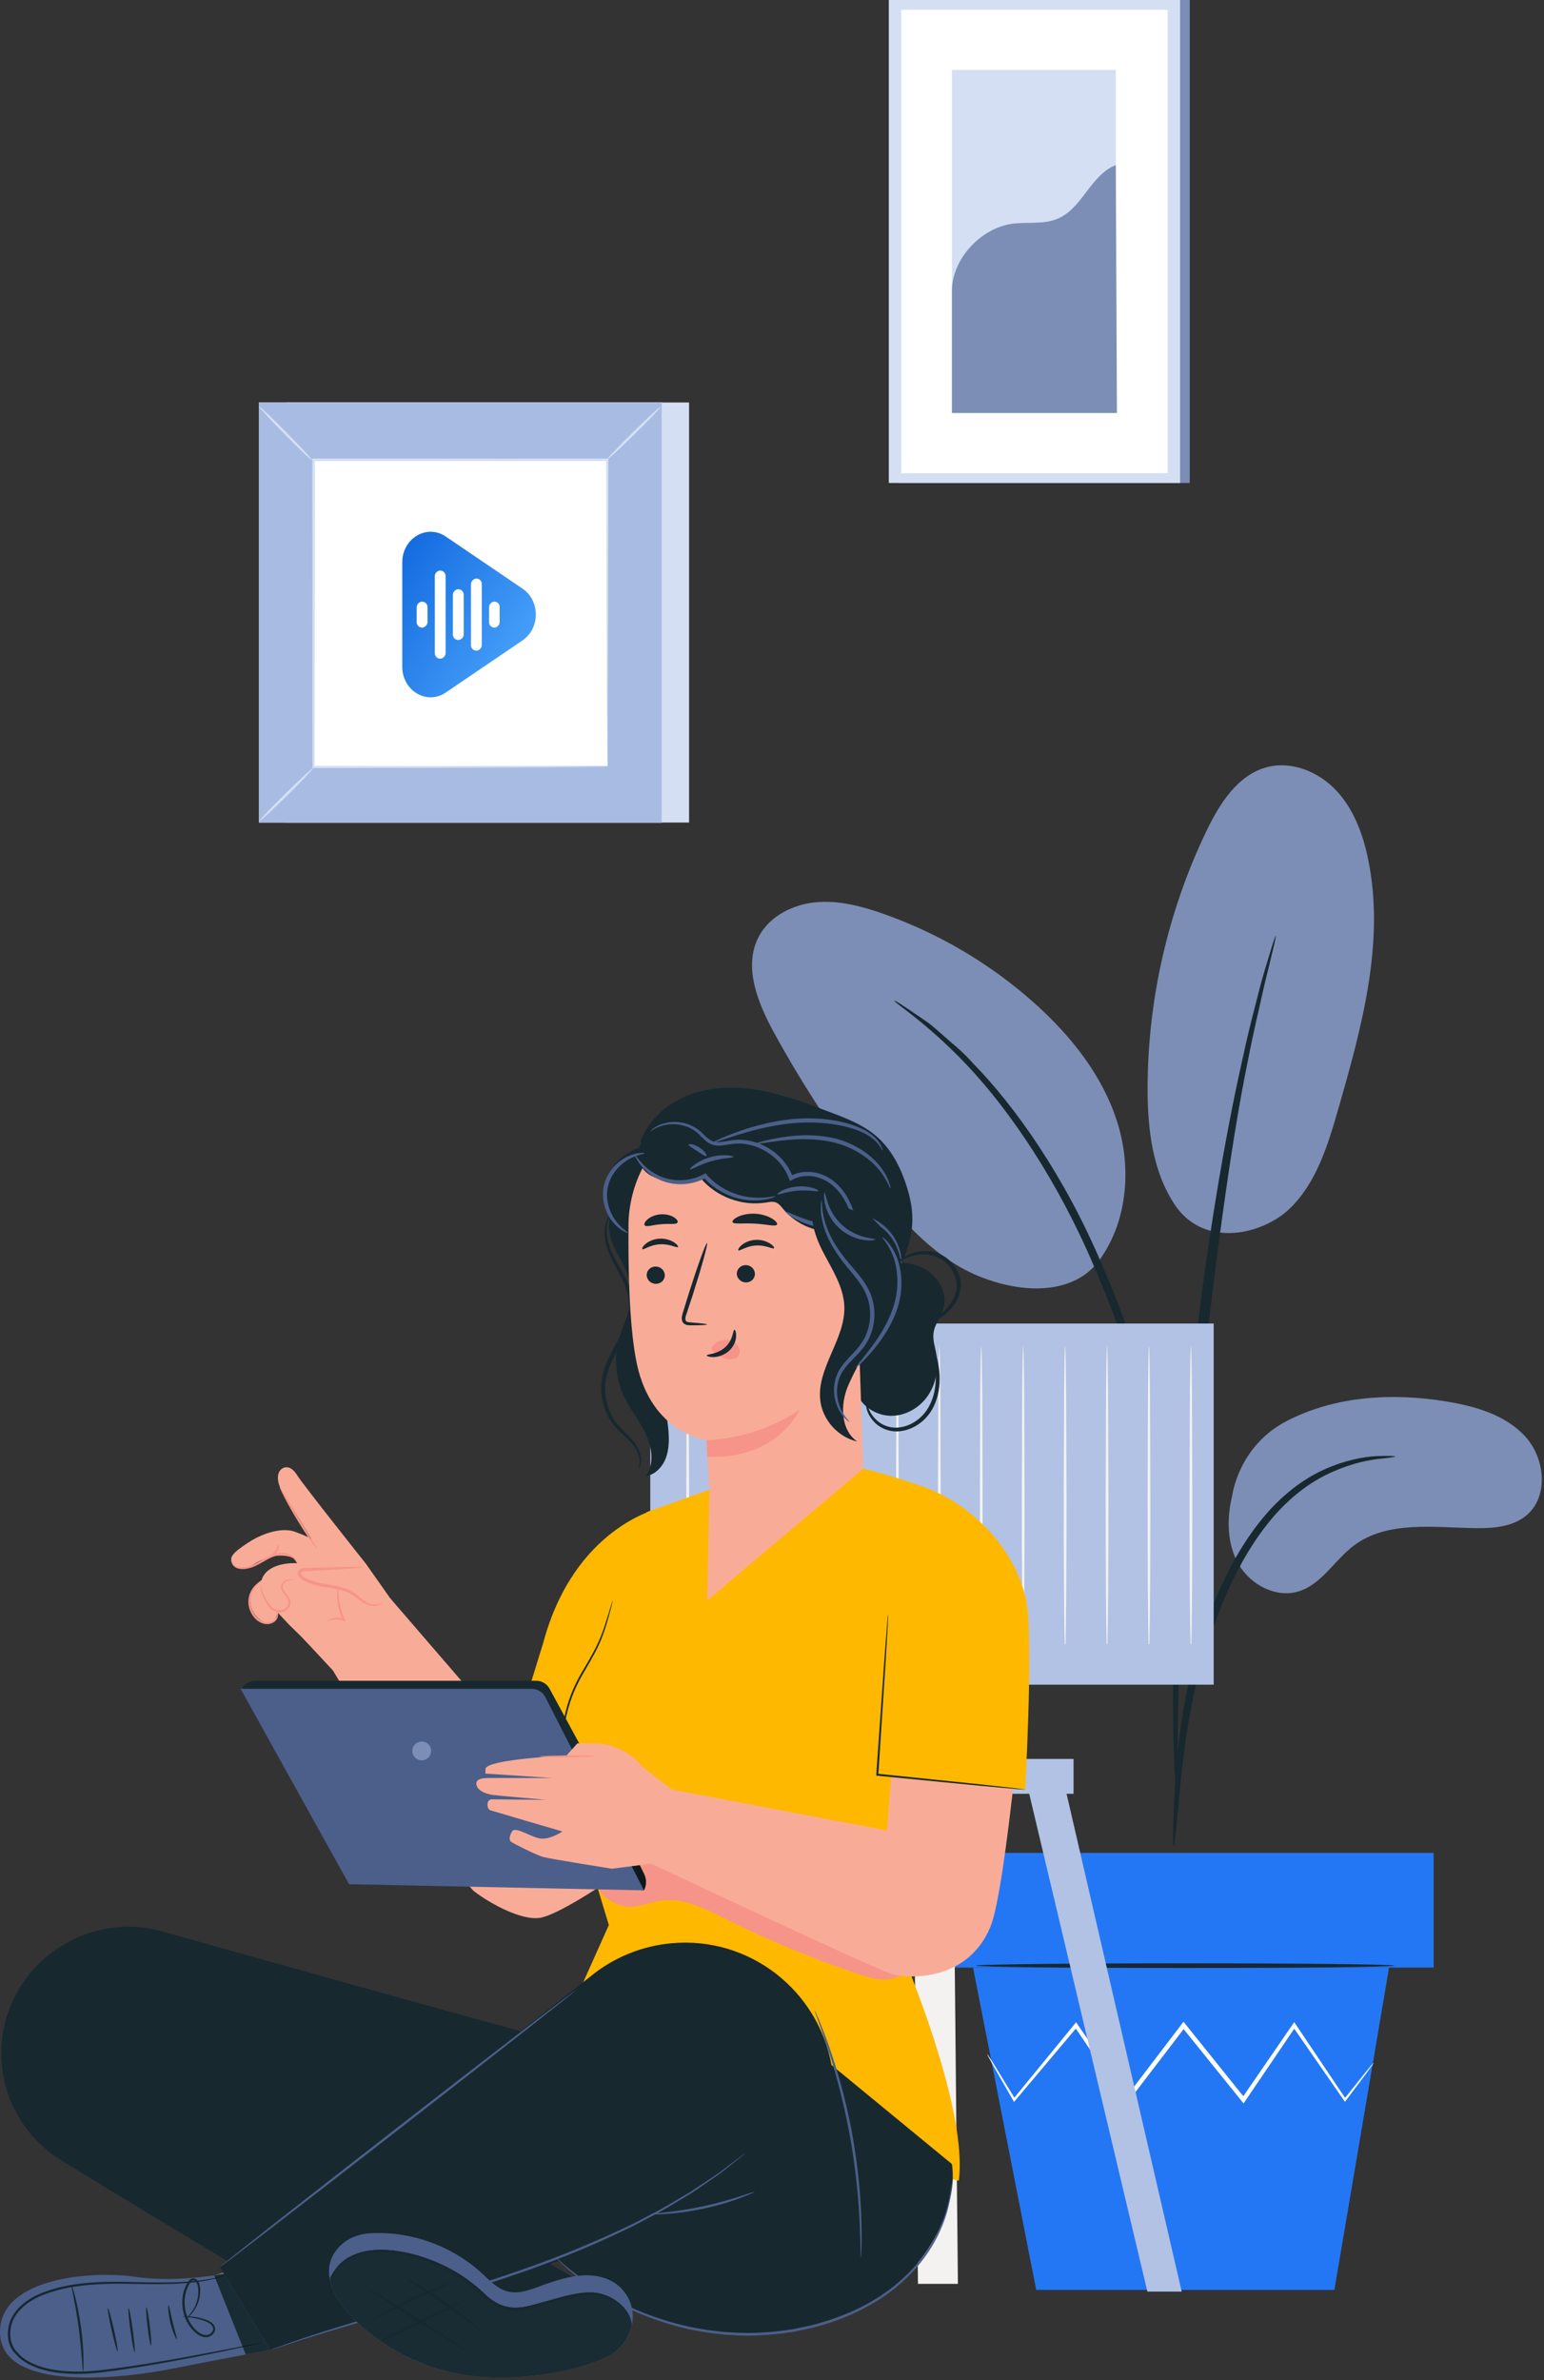 <svg width="549" height="846" viewBox="0 0 549 846" fill="none" xmlns="http://www.w3.org/2000/svg">
<rect x="0" y="0" width="549" height="846" fill="#333333" stroke="none"/>
<path d="M457.587 505.021C474.857 496.111 495.193 494.953 514.365 498.123C524.666 499.824 535.404 502.908 542.413 510.643C549.422 518.381 550.75 531.998 542.703 538.645C537.912 542.6 531.232 543.204 525.019 543.132C510.008 542.957 493.355 540.315 481.364 549.345C474.523 554.497 469.969 563.064 461.788 565.597C453.787 568.077 444.756 563.354 440.514 556.131C436.271 548.908 436.13 539.881 438.107 531.742C438.107 531.742 440.189 513.998 457.587 505.021Z" fill="#7C8EB5"/>
<path d="M418.02 428.643C428.581 443.724 449.105 438.73 458.622 429.522C468.138 420.317 472.161 406.976 475.823 394.25C484.187 365.18 492.621 334.682 486.402 305.074C484.543 296.225 481.233 287.399 475.014 280.83C468.793 274.264 459.229 270.359 450.485 272.669C440.136 275.402 433.706 285.54 429.056 295.182C415.391 323.52 408.157 354.942 408.049 386.407C407.999 401.098 409.73 416.512 418.02 428.643Z" fill="#7C8EB5"/>
<path d="M389.02 450.282C400.487 436.676 402.662 416.827 397.56 399.781C392.458 382.733 380.931 368.231 367.649 356.39C352.073 342.509 333.764 331.706 314.083 324.784C306.337 322.062 298.167 319.91 289.994 320.692C281.82 321.472 273.59 325.652 269.777 332.923C264.141 343.675 269.545 356.716 275.392 367.354C285.69 386.098 297.465 404.029 310.573 420.927C321.118 434.522 333.198 447.935 349.268 454.078C365.339 460.221 382.033 459.498 390.552 448.353" fill="#7C8EB5"/>
<path d="M417.305 656.16C417.503 656.171 417.824 653.728 418.26 649.307C418.746 644.319 419.356 638.057 420.081 630.605C420.953 622.733 422.102 613.368 424.288 603.168C426.468 592.995 429.879 581.97 434.259 570.788C438.797 559.674 444.33 549.57 450.795 541.49C457.214 533.376 464.681 527.503 471.698 524.113C478.694 520.658 484.967 519.255 489.302 518.629C493.677 518.181 496.124 517.836 496.126 517.644C496.129 517.446 493.674 517.416 489.183 517.535C484.731 517.833 478.199 518.96 470.825 522.312C463.429 525.593 455.51 531.558 448.775 539.842C441.987 548.092 436.252 558.416 431.637 569.728C427.179 581.107 423.818 592.246 421.736 602.64C419.661 613.016 418.71 622.485 418.088 630.422C417.494 638.365 417.27 644.796 417.161 649.24C417.062 653.685 417.113 656.149 417.305 656.16Z" fill="#17282F"/>
<path d="M418.594 641.77C418.691 641.764 418.752 640.67 418.778 638.588C418.771 636.197 418.764 633.188 418.753 629.494C418.731 621.604 418.736 610.183 419.159 596.079C419.857 567.871 422.286 537.515 426.976 494.719C431.419 454.476 437.382 407.642 443.672 377.193C445.021 370.268 446.38 364.036 447.66 358.58C448.88 353.108 449.921 348.396 450.926 344.58C451.789 340.989 452.492 338.061 453.051 335.739C453.507 333.708 453.701 332.63 453.608 332.602C453.514 332.575 453.136 333.602 452.503 335.584C451.809 337.874 450.936 340.758 449.862 344.299C448.691 348.079 447.49 352.763 446.121 358.21C444.694 363.644 443.194 369.862 441.715 376.776C435.491 404.366 428.899 442.93 424.164 485.829C419.463 528.714 417.346 567.763 417.159 596.043C416.992 610.179 417.292 621.626 417.653 629.523C417.878 633.216 418.062 636.222 418.208 638.61C418.366 640.687 418.496 641.772 418.594 641.77Z" fill="#17282F"/>
<path d="M418.782 566.455C418.98 566.449 418.945 563.073 418.716 556.955C418.367 550.848 417.528 542.024 415.807 531.216C413.985 520.433 411.438 507.632 407.437 493.72C405.704 487.36 401.628 472.121 391.756 449.346C378.75 418.492 361.081 393.268 345.707 377.644C342.101 373.497 338.086 370.505 334.874 367.574C333.211 366.171 331.742 364.768 330.246 363.658C328.741 362.619 327.341 361.656 326.044 360.76C320.983 357.3 318.151 355.477 318.045 355.638C317.591 356.256 329.377 363.193 344.261 379.028C359.082 394.824 376.26 419.875 389.161 450.474C396.354 467.066 401.371 481.868 404.931 494.436C409.042 508.214 411.773 520.887 413.837 531.561C415.798 542.258 416.935 550.995 417.62 557.044C418.183 563.104 418.589 566.463 418.782 566.455Z" fill="#17282F"/>
<path d="M345.987 699.309L368.444 813.871H474.467L493.906 699.309H345.987Z" fill="#2477F4"/>
<path d="M333.157 658.556V699.309H509.754V658.556H333.157Z" fill="#2477F4"/>
<path d="M488.482 733.103C488.512 733.126 488.311 733.448 487.889 734.052C487.383 734.751 486.756 735.617 485.984 736.682C484.173 739.096 481.685 742.411 478.554 746.583L478.224 747.026L477.905 746.567C473.236 739.839 467 730.851 459.656 720.271H460.706C455.278 728.28 449.23 737.198 442.738 746.776L442.175 747.605L441.545 746.822C434.914 738.603 427.712 729.679 420.235 720.413L421.464 720.397C421.094 720.884 420.693 721.407 420.292 721.933C413.682 730.564 407.287 738.918 401.237 746.815L400.602 747.643L400.017 746.781C393.548 737.244 387.504 728.341 382.04 720.285L383.085 720.338C374.227 730.851 366.711 739.767 360.947 746.611L360.552 747.079L360.253 746.556C357.335 741.448 355.007 737.373 353.321 734.422C352.596 733.106 352.01 732.043 351.543 731.19C351.151 730.457 350.965 730.064 350.999 730.039C351.033 730.019 351.286 730.367 351.743 731.063C352.259 731.881 352.907 732.905 353.711 734.175C355.48 737.073 357.924 741.07 360.988 746.082L360.294 746.024C365.969 739.098 373.36 730.072 382.078 719.43L382.627 718.757L383.124 719.48C388.638 727.497 394.735 736.368 401.262 745.857L400.041 745.821C406.076 737.91 412.457 729.545 419.051 720.903C419.452 720.377 419.852 719.854 420.222 719.37L420.828 718.576L421.451 719.353C428.908 728.635 436.089 737.579 442.701 745.812L441.508 745.862C448.066 736.334 454.172 727.461 459.655 719.494L460.186 718.723L460.706 719.494C467.894 730.189 474 739.274 478.57 746.071L477.921 746.051C481.176 741.985 483.764 738.753 485.649 736.402C486.488 735.391 487.169 734.57 487.718 733.907C488.194 733.351 488.454 733.076 488.482 733.103Z" fill="white"/>
<path d="M495.754 698.627C495.754 699.084 462.473 699.453 421.427 699.453C380.367 699.453 347.092 699.084 347.092 698.627C347.092 698.171 380.367 697.801 421.427 697.801C462.473 697.801 495.754 698.171 495.754 698.627Z" fill="#17282F"/>
<path d="M289.547 627.126L243.212 814.479H255.408L302.886 627.126H289.547Z" fill="#F3F2F1"/>
<path d="M376.823 627.126L420.177 814.479H407.98L363.483 627.126H376.823Z" fill="#B2C2E4"/>
<path d="M340.598 811.727H326.399L324.285 596.694H338.482L340.598 811.727Z" fill="#F3F2F1"/>
<path d="M431.555 598.765H231.211V470.409H431.555V598.765Z" fill="#B2C2E4"/>
<path d="M381.72 637.553H281.162V625.158H381.72V637.553Z" fill="#B2C2E4"/>
<path d="M244.524 582.02C244.573 582.02 244.62 582.758 244.662 584.368H244.388C244.182 578.092 244.031 557.294 244.031 532.647C244.088 517.774 244.138 504.317 244.176 494.41C244.24 489.619 244.293 485.694 244.333 482.823C244.371 481.544 244.402 480.501 244.425 479.673C244.458 478.952 244.492 478.574 244.524 478.574C244.56 478.574 244.592 478.952 244.625 479.673C244.65 480.501 244.679 481.544 244.718 482.823C244.756 485.694 244.809 489.619 244.874 494.41C244.912 504.317 244.964 517.774 245.019 532.647C245.019 557.294 244.869 578.092 244.662 584.368H244.388C244.432 582.758 244.477 582.02 244.524 582.02Z" fill="#F3F2F1"/>
<path d="M259.436 582.02C259.483 582.02 259.531 582.758 259.574 584.368H259.3C259.093 578.092 258.943 557.294 258.943 532.647C258.999 517.774 259.049 504.317 259.088 494.41C259.151 489.619 259.204 485.694 259.245 482.823C259.282 481.544 259.312 480.501 259.338 479.673C259.369 478.952 259.403 478.574 259.436 478.574C259.471 478.574 259.504 478.952 259.535 479.673C259.561 480.501 259.591 481.544 259.629 482.823C259.667 485.694 259.721 489.619 259.785 494.41C259.822 504.317 259.873 517.774 259.929 532.647C259.929 557.294 259.78 578.092 259.574 584.368H259.3C259.343 582.758 259.389 582.02 259.436 582.02Z" fill="#F3F2F1"/>
<path d="M274.348 582.02C274.394 582.02 274.441 582.758 274.485 584.368H274.209C274.004 578.092 273.855 557.294 273.855 532.647C273.91 517.774 273.961 504.317 273.999 494.41C274.064 489.619 274.117 485.694 274.155 482.823C274.193 481.544 274.223 480.501 274.249 479.673C274.28 478.952 274.314 478.574 274.348 478.574C274.381 478.574 274.415 478.952 274.447 479.673C274.472 480.501 274.502 481.544 274.54 482.823C274.579 485.694 274.632 489.619 274.698 494.41C274.734 504.317 274.785 517.774 274.84 532.647C274.84 557.294 274.691 578.092 274.485 584.368H274.209C274.254 582.758 274.301 582.02 274.348 582.02Z" fill="#F3F2F1"/>
<path d="M289.259 582.02C289.306 582.02 289.351 582.758 289.395 584.368H289.12C288.915 578.092 288.765 557.294 288.765 532.647C288.821 517.774 288.873 504.317 288.909 494.41C288.975 489.619 289.028 485.694 289.066 482.823C289.104 481.544 289.135 480.501 289.16 479.673C289.191 478.952 289.224 478.574 289.259 478.574C289.292 478.574 289.326 478.952 289.358 479.673C289.383 480.501 289.413 481.544 289.449 482.823C289.49 485.694 289.543 489.619 289.608 494.41C289.645 504.317 289.695 517.774 289.752 532.647C289.752 557.294 289.602 578.092 289.395 584.368H289.12C289.164 582.758 289.211 582.02 289.259 582.02Z" fill="#F3F2F1"/>
<path d="M304.17 582.02C304.217 582.02 304.262 582.758 304.306 584.368H304.033C303.827 578.092 303.675 557.294 303.675 532.647C303.732 517.774 303.782 504.317 303.82 494.41C303.886 489.619 303.939 485.694 303.977 482.823C304.015 481.544 304.046 480.501 304.069 479.673C304.102 478.952 304.134 478.574 304.17 478.574C304.204 478.574 304.236 478.952 304.269 479.673C304.292 480.501 304.325 481.544 304.362 482.823C304.401 485.694 304.454 489.619 304.518 494.41C304.556 504.317 304.606 517.774 304.663 532.647C304.663 557.294 304.512 578.092 304.306 584.368H304.033C304.076 582.758 304.121 582.02 304.17 582.02Z" fill="#F3F2F1"/>
<path d="M319.079 582.02C319.128 582.02 319.175 582.758 319.218 584.368H318.943C318.738 578.092 318.587 557.294 318.587 532.647C318.643 517.774 318.693 504.317 318.731 494.41C318.795 489.619 318.85 485.694 318.889 482.823C318.926 481.544 318.957 480.501 318.981 479.673C319.013 478.952 319.047 478.574 319.079 478.574C319.115 478.574 319.147 478.952 319.18 479.673C319.204 480.501 319.236 481.544 319.272 482.823C319.311 485.694 319.364 489.619 319.429 494.41C319.467 504.317 319.519 517.774 319.574 532.647C319.574 557.294 319.423 578.092 319.218 584.368H318.943C318.987 582.758 319.032 582.02 319.079 582.02Z" fill="#F3F2F1"/>
<path d="M333.991 582.02C334.038 582.02 334.086 582.758 334.13 584.368H333.855C333.648 578.092 333.499 557.294 333.499 532.647C333.554 517.774 333.605 504.317 333.643 494.41C333.707 489.619 333.76 485.694 333.801 482.823C333.837 481.544 333.867 480.501 333.893 479.673C333.924 478.952 333.958 478.574 333.992 478.574C334.026 478.574 334.059 478.952 334.092 479.673C334.116 480.501 334.147 481.544 334.184 482.823C334.223 485.694 334.275 489.619 334.34 494.41C334.378 504.317 334.43 517.774 334.486 532.647C334.486 557.294 334.335 578.092 334.13 584.368H333.855C333.898 582.758 333.945 582.02 333.991 582.02Z" fill="#F3F2F1"/>
<path d="M348.903 582.02C348.949 582.02 348.996 582.758 349.041 584.368H348.766C348.559 578.092 348.41 557.294 348.41 532.647C348.465 517.774 348.517 504.317 348.554 494.41C348.619 489.619 348.672 485.694 348.71 482.823C348.748 481.544 348.778 480.501 348.804 479.673C348.835 478.952 348.869 478.574 348.903 478.574C348.936 478.574 348.971 478.952 349.003 479.673C349.027 480.501 349.057 481.544 349.095 482.823C349.134 485.694 349.187 489.619 349.251 494.41C349.289 504.317 349.34 517.774 349.397 532.647C349.397 557.294 349.246 578.092 349.041 584.368H348.766C348.809 582.758 348.856 582.02 348.903 582.02Z" fill="#F3F2F1"/>
<path d="M363.814 582.02C363.862 582.02 363.907 582.758 363.95 584.368H363.677C363.47 578.092 363.321 557.294 363.321 532.647C363.377 517.774 363.428 504.317 363.465 494.41C363.53 489.619 363.583 485.694 363.621 482.823C363.659 481.544 363.691 480.501 363.715 479.673C363.746 478.952 363.78 478.574 363.814 478.574C363.848 478.574 363.882 478.952 363.914 479.673C363.938 480.501 363.968 481.544 364.007 482.823C364.046 485.694 364.099 489.619 364.164 494.41C364.201 504.317 364.251 517.774 364.308 532.647C364.308 557.294 364.157 578.092 363.95 584.368H363.677C363.721 582.758 363.767 582.02 363.814 582.02Z" fill="#F3F2F1"/>
<path d="M378.725 582.02C378.773 582.02 378.819 582.758 378.861 584.368H378.588C378.383 578.092 378.23 557.294 378.23 532.647C378.288 517.774 378.339 504.317 378.376 494.41C378.441 489.619 378.494 485.694 378.532 482.823C378.57 481.544 378.602 480.501 378.625 479.673C378.659 478.952 378.691 478.574 378.725 478.574C378.759 478.574 378.793 478.952 378.825 479.673C378.849 480.501 378.88 481.544 378.917 482.823C378.957 485.694 379.01 489.619 379.075 494.41C379.112 504.317 379.163 517.774 379.219 532.647C379.219 557.294 379.068 578.092 378.861 584.368H378.588C378.632 582.758 378.678 582.02 378.725 582.02Z" fill="#F3F2F1"/>
<path d="M393.636 582.02C393.684 582.02 393.73 582.758 393.774 584.368H393.499C393.294 578.092 393.143 557.294 393.143 532.647C393.198 517.774 393.249 504.317 393.287 494.41C393.352 489.619 393.405 485.694 393.445 482.823C393.481 481.544 393.513 480.501 393.536 479.673C393.57 478.952 393.602 478.574 393.636 478.574C393.67 478.574 393.703 478.952 393.736 479.673C393.76 480.501 393.791 481.544 393.828 482.823C393.866 485.694 393.92 489.619 393.984 494.41C394.022 504.317 394.074 517.774 394.13 532.647C394.13 557.294 393.979 578.092 393.774 584.368H393.499C393.542 582.758 393.587 582.02 393.636 582.02Z" fill="#F3F2F1"/>
<path d="M408.546 582.02C408.595 582.02 408.641 582.758 408.685 584.368H408.41C408.203 578.092 408.054 557.294 408.054 532.647C408.109 517.774 408.161 504.317 408.199 494.41C408.263 489.619 408.316 485.694 408.356 482.823C408.392 481.544 408.424 480.501 408.448 479.673C408.481 478.952 408.513 478.574 408.547 478.574C408.581 478.574 408.614 478.952 408.647 479.673C408.671 480.501 408.702 481.544 408.739 482.823C408.778 485.694 408.831 489.619 408.897 494.41C408.935 504.317 408.985 517.774 409.041 532.647C409.041 557.294 408.89 578.092 408.685 584.368H408.41C408.453 582.758 408.5 582.02 408.546 582.02Z" fill="#F3F2F1"/>
<path d="M423.458 582.02C423.506 582.02 423.552 582.758 423.595 584.368H423.321C423.114 578.092 422.965 557.294 422.965 532.647C423.02 517.774 423.072 504.317 423.109 494.41C423.174 489.619 423.227 485.694 423.266 482.823C423.303 481.544 423.333 480.501 423.359 479.673C423.39 478.952 423.424 478.574 423.458 478.574C423.492 478.574 423.526 478.952 423.557 479.673C423.582 480.501 423.612 481.544 423.651 482.823C423.689 485.694 423.742 489.619 423.808 494.41C423.844 504.317 423.895 517.774 423.952 532.647C423.952 557.294 423.801 578.092 423.595 584.368H423.321C423.364 582.758 423.411 582.02 423.458 582.02Z" fill="#F3F2F1"/>
<path d="M107.834 582.398L118.364 593.699C118.364 593.699 162.406 667.558 168.698 672.301C174.991 677.043 185.496 682.507 191.801 681.667C198.106 680.825 214.833 669.479 214.833 669.479L200.226 624.6L183.607 620.049L138.741 568.055L107.834 582.398Z" fill="#F8AC97"/>
<path d="M116.262 591.3C112.52 586.795 102.876 577.535 102.876 577.535L98.814 573.198C98.626 573.547 98.486 573.932 98.36 574.309C98.124 575.029 97.885 575.788 97.327 576.302C96.275 577.276 94.56 576.96 93.309 576.257C90.691 574.789 88.967 571.846 88.966 568.844C88.965 565.958 90.564 563.142 93.011 561.619C93.219 560.888 93.564 560.148 94.127 559.426C97.577 554.999 105.658 555.594 105.658 555.594L104.449 553.874C104.449 553.874 98.941 550.442 89.778 556.251C88.41 557.119 86.76 557.528 85.163 557.257C84.185 557.093 83.236 556.677 82.7 555.764C81.362 553.495 82.624 551.956 88.296 548.249C93.966 544.544 100.657 542.851 104.908 544.427C109.157 546.004 110.716 546.895 110.716 546.895C110.716 546.895 100.71 530.743 100.117 529.696C98.404 526.666 98.324 523.357 100.233 522.012C101.458 521.152 103.634 520.971 105.737 524.438C107.558 527.438 130.113 555.797 130.113 555.797L139.357 568.929L116.262 591.3Z" fill="#F8AC97"/>
<path d="M136.012 569.435C134.594 570.936 132.092 570.753 130.256 569.806C128.423 568.86 126.963 567.319 125.201 566.243C119.933 563.024 112.734 564.339 107.627 560.873C106.915 560.389 106.189 559.569 106.51 558.771C106.807 558.031 107.773 557.884 108.57 557.853C115.379 557.573 122.19 557.293 128.998 557.011" fill="#F8AC97"/>
<path d="M128.998 557.011C128.996 556.931 128.206 556.886 126.781 556.875C125.356 556.863 123.294 556.886 120.749 556.938C118.1 557.011 115.092 557.091 111.808 557.181C110.964 557.21 110.102 557.24 109.224 557.268C108.408 557.359 107.301 557.113 106.271 558.085C105.779 558.595 105.76 559.472 106.061 560.008C106.34 560.562 106.741 560.938 107.172 561.26C108.019 561.826 108.888 562.309 109.835 562.672C113.625 564.132 117.405 564.198 120.602 565.004C122.204 565.381 123.674 565.903 124.912 566.634C126.15 567.363 127.205 568.28 128.266 569.023C130.335 570.624 132.687 571.091 134.133 570.677C135.622 570.285 136.062 569.435 136.012 569.435C135.94 569.341 135.4 570.021 134.044 570.231C132.692 570.456 130.684 569.967 128.756 568.358C127.761 567.604 126.734 566.641 125.413 565.806C124.091 564.974 122.523 564.382 120.859 563.96C117.544 563.077 113.766 562.953 110.268 561.588C109.398 561.26 108.586 560.801 107.856 560.322C107.161 559.835 106.788 559.137 107.132 558.836C107.457 558.449 108.395 558.409 109.271 558.382C110.148 558.338 111.009 558.296 111.852 558.255C115.132 558.075 118.137 557.909 120.781 557.762C123.324 557.604 125.379 557.457 126.798 557.328C128.219 557.2 129.003 557.091 128.998 557.011Z" fill="#F79489"/>
<path d="M105.929 555.547C105.819 555.653 105.162 554.084 102.963 553.069C101.885 552.578 100.44 552.398 98.896 552.74C97.347 553.063 95.748 553.838 94.128 554.776C92.501 555.711 90.915 556.644 89.303 557.164C87.703 557.678 86.143 557.837 84.86 557.536C83.556 557.252 82.753 556.349 82.486 555.695C82.204 555.026 82.222 554.622 82.251 554.618C82.321 554.598 82.408 554.983 82.745 555.558C83.078 556.125 83.804 556.824 84.972 557.017C86.12 557.223 87.585 557.026 89.082 556.508C90.585 555.985 92.112 555.067 93.755 554.123C95.395 553.173 97.086 552.369 98.762 552.06C100.43 551.726 102.05 551.986 103.192 552.589C104.349 553.177 105.064 553.974 105.461 554.554C105.858 555.146 105.967 555.528 105.929 555.547Z" fill="#F79489"/>
<path d="M99.475 528.518C99.57 528.469 100.306 529.71 101.486 531.716C102.809 533.943 104.385 536.599 106.127 539.533C107.915 542.442 109.531 545.071 110.886 547.28C112.114 549.258 112.87 550.486 112.782 550.547C112.7 550.605 111.788 549.482 110.443 547.573C109.096 545.667 107.327 542.97 105.483 539.922C103.644 536.873 102.081 534.052 101.019 531.971C99.955 529.894 99.385 528.563 99.475 528.518Z" fill="#F79489"/>
<path d="M104.492 561.432C104.496 561.489 104.069 561.53 103.328 561.638C102.622 561.757 101.438 561.977 100.762 563.036C100.431 563.548 100.421 564.225 100.741 564.896C101.041 565.57 101.597 566.19 102.171 566.901C102.731 567.594 103.374 568.517 103.33 569.675C103.273 570.799 102.606 571.843 101.64 572.462C100.652 573.098 99.446 573.169 98.433 572.908C97.409 572.638 96.517 572.125 95.86 571.381C94.663 569.934 93.941 568.463 93.399 567.19C92.877 565.911 92.621 564.8 92.598 564.018C92.576 563.231 92.743 562.815 92.777 562.826C92.845 562.839 92.781 563.257 92.889 563.99C92.999 564.724 93.319 565.763 93.886 566.976C94.463 568.171 95.247 569.613 96.377 570.917C97.459 572.095 99.636 572.836 101.234 571.828C102.016 571.334 102.547 570.48 102.595 569.641C102.641 568.795 102.161 568.016 101.624 567.328C101.091 566.63 100.497 565.95 100.168 565.14C99.805 564.362 99.847 563.369 100.313 562.748C101.235 561.485 102.577 561.39 103.298 561.348C104.071 561.327 104.489 561.386 104.492 561.432Z" fill="#F79489"/>
<path d="M98.4 572.254C98.426 572.23 98.725 572.521 98.866 573.226C98.999 573.903 98.907 575.058 97.997 576.037C97.105 576.993 95.446 577.533 93.777 577.102C92.109 576.684 90.591 575.43 89.593 573.796C88.591 572.152 88.202 570.277 88.343 568.621C88.472 566.952 89.117 565.549 89.825 564.537C90.54 563.516 91.326 562.868 91.897 562.491C92.475 562.116 92.838 561.991 92.859 562.029C92.95 562.144 91.532 562.832 90.27 564.831C89.659 565.818 89.115 567.141 89.035 568.668C88.94 570.187 89.319 571.902 90.236 573.403C91.147 574.899 92.516 576.04 93.952 576.431C95.382 576.838 96.827 576.424 97.622 575.659C98.432 574.887 98.615 573.882 98.575 573.26C98.536 572.617 98.341 572.283 98.4 572.254Z" fill="#F79489"/>
<path d="M116.172 576.301C116.133 576.245 116.644 575.773 117.734 575.38C118.805 574.99 120.521 574.747 122.358 575.368L121.909 575.859C121.565 575.135 121.234 574.331 120.95 573.478C119.35 568.728 119.993 564.611 120.174 564.672C120.405 564.668 120.117 568.671 121.665 573.24C121.939 574.065 122.249 574.847 122.563 575.556L122.91 576.34L122.114 576.047C120.481 575.446 118.904 575.565 117.862 575.814C116.806 576.063 116.221 576.388 116.172 576.301Z" fill="#F79489"/>
<path d="M99.062 548.87C99.259 548.854 99.342 550.397 98.287 551.876C97.247 553.363 95.763 553.801 95.713 553.609C95.619 553.411 96.773 552.742 97.672 551.442C98.598 550.161 98.844 548.849 99.062 548.87Z" fill="#F79489"/>
<path d="M81.597 807.767C81.597 807.767 63.872 811.597 48.045 809.225C33.208 807 -0.012 809.302 3.38023e-06 828.857C0.012 850.668 44.312 845.279 61.597 841.821C78.881 838.364 96.091 835.232 96.091 835.232L81.597 807.767Z" fill="#4B5F8A"/>
<path d="M41.812 835.708C41.584 835.759 40.625 832.362 39.672 828.118C38.719 823.874 38.13 820.393 38.36 820.341C38.588 820.289 39.547 823.687 40.5 827.931C41.455 832.173 42.042 835.657 41.812 835.708Z" fill="#17282F"/>
<path d="M47.861 835.996C47.628 836.027 46.957 832.544 46.364 828.213C45.768 823.881 45.477 820.346 45.71 820.314C45.941 820.282 46.611 823.766 47.204 828.097C47.8 832.428 48.092 835.963 47.861 835.996Z" fill="#17282F"/>
<path d="M53.698 833.715C53.465 833.743 52.905 830.698 52.451 826.916C51.994 823.131 51.812 820.04 52.046 820.013C52.278 819.985 52.837 823.028 53.294 826.814C53.75 830.596 53.931 833.687 53.698 833.715Z" fill="#17282F"/>
<path d="M62.868 831.427C62.661 831.517 61.404 828.974 60.588 825.588C59.76 822.205 59.712 819.367 59.935 819.353C60.18 819.331 60.603 822.076 61.413 825.388C62.21 828.701 63.095 831.336 62.868 831.427Z" fill="#17282F"/>
<path d="M64.833 823.455C64.829 823.407 65.65 823.267 67.148 823.301C68.641 823.344 70.835 823.587 73.372 824.519C74.011 824.759 74.676 825.066 75.288 825.552C75.893 826.018 76.466 826.778 76.489 827.712C76.509 829.642 74.389 831.033 72.475 830.629C70.538 830.26 69.066 828.842 67.849 827.334C66.614 825.792 65.723 823.908 65.23 821.883C64.258 817.813 64.98 813.606 67.181 810.589C67.502 810.226 67.942 809.88 68.497 809.798C69.034 809.705 69.616 809.914 69.971 810.257C70.697 810.947 70.952 811.817 71.082 812.637C71.287 814.237 71.175 815.752 70.847 817.072C70.211 819.734 68.881 821.58 67.857 822.665C67.335 823.209 66.885 823.584 66.562 823.813C66.239 824.039 66.062 824.147 66.044 824.123C65.995 824.061 66.663 823.568 67.609 822.446C68.531 821.324 69.729 819.495 70.261 816.941C70.537 815.673 70.608 814.237 70.385 812.74C70.272 812.037 69.989 811.272 69.479 810.819C68.977 810.356 68.259 810.487 67.768 811.104C65.855 813.798 65.112 817.872 66.055 821.682C66.522 823.594 67.354 825.37 68.503 826.822C69.634 828.256 71.031 829.556 72.615 829.859C74.129 830.231 75.817 829.05 75.786 827.729C75.783 827.071 75.39 826.481 74.873 826.057C74.358 825.628 73.751 825.321 73.156 825.078C70.721 824.102 68.591 823.772 67.128 823.632C65.658 823.497 64.835 823.524 64.833 823.455Z" fill="#17282F"/>
<path d="M94.338 832.346C94.341 832.361 94.19 832.409 93.892 832.489C93.547 832.574 93.109 832.683 92.562 832.819C91.329 833.101 89.61 833.492 87.424 833.99C82.952 834.973 76.467 836.354 68.409 837.91C60.35 839.453 50.725 841.222 39.933 842.691C34.554 843.415 28.791 844.069 22.826 843.544C19.848 843.326 16.817 842.813 13.864 841.83C12.402 841.306 10.934 840.733 9.566 839.92C8.192 839.108 6.872 838.222 5.787 836.877L5.852 836.952C5.304 836.422 4.732 835.815 4.31 835.1C2.499 832.205 2.441 828.61 3.409 825.557C4.403 822.438 6.622 819.954 9.092 818.129C11.594 816.305 14.378 815.037 17.169 814.125C18.582 813.724 19.96 813.238 21.36 812.922C22.767 812.642 24.144 812.267 25.533 812.075C36.641 810.321 46.747 811.213 55.142 811.216C59.352 811.293 63.154 811.18 66.485 810.975C69.814 810.725 72.666 810.346 74.973 809.902C76.115 809.662 77.135 809.448 78.029 809.261C78.885 809.017 79.616 808.806 80.231 808.634C80.79 808.477 81.238 808.355 81.591 808.257C81.899 808.178 82.06 808.144 82.064 808.158C82.069 808.171 81.918 808.234 81.619 808.34C81.272 808.458 80.833 808.608 80.281 808.797C79.67 808.992 78.943 809.229 78.093 809.504C77.198 809.715 76.179 809.956 75.038 810.226C72.729 810.723 69.864 811.15 66.522 811.449C63.177 811.698 59.356 811.856 55.138 811.815C52.989 811.834 50.731 811.795 48.377 811.754C41.51 811.638 33.826 811.523 25.662 812.847C24.292 813.042 22.938 813.416 21.551 813.696C20.17 814.014 18.82 814.496 17.43 814.894C14.691 815.794 11.987 817.042 9.586 818.798C7.216 820.554 5.13 822.917 4.214 825.816C3.305 828.674 3.386 832.036 5.028 834.648C5.409 835.297 5.928 835.838 6.418 836.318L6.446 836.344L6.484 836.391C7.383 837.508 8.693 838.434 9.987 839.186C11.295 839.965 12.718 840.52 14.133 841.033C17 841.991 19.966 842.5 22.895 842.72C28.767 843.247 34.45 842.623 39.832 841.922C50.603 840.499 60.233 838.793 68.3 837.326C76.365 835.846 82.867 834.556 87.356 833.672C89.557 833.238 91.285 832.898 92.527 832.655C93.08 832.552 93.525 832.47 93.873 832.404C94.178 832.353 94.334 832.333 94.338 832.346Z" fill="#17282F"/>
<path d="M29.52 842.849C29.394 842.85 29.292 841.113 29.091 838.318C28.89 835.523 28.556 831.668 27.992 827.433C27.422 823.198 26.73 819.392 26.188 816.641C25.648 813.892 25.289 812.189 25.41 812.157C25.516 812.129 26.08 813.779 26.774 816.511C27.467 819.238 28.26 823.056 28.834 827.321C29.402 831.583 29.643 835.475 29.691 838.29C29.739 841.107 29.629 842.848 29.52 842.849Z" fill="#17282F"/>
<path d="M87.582 836.806C92.771 835.835 96.091 835.232 96.091 835.232L87.582 836.806ZM76.144 808.712L76.142 808.711L79.397 807.767L79.627 808.147C78.728 808.307 77.548 808.506 76.144 808.712Z" fill="#8C8F8F"/>
<path d="M87.375 836.845L86.331 834.23C86.707 834.148 87.072 834.068 87.424 833.99C89.61 833.492 91.329 833.101 92.562 832.819C93.109 832.683 93.547 832.574 93.892 832.489C94.18 832.411 94.331 832.364 94.338 832.348L96.091 835.232C96.091 835.232 92.77 835.835 87.582 836.806L87.375 836.845ZM86.199 833.899L76.6 809.857C77.13 809.731 77.628 809.614 78.093 809.504C78.845 809.261 79.501 809.048 80.065 808.866L94.335 832.343C94.333 832.342 94.327 832.342 94.318 832.342C94.266 832.342 94.117 832.364 93.873 832.404C93.525 832.47 93.08 832.552 92.527 832.655C91.285 832.898 89.557 833.238 87.356 833.672C86.985 833.744 86.598 833.82 86.199 833.899ZM76.49 809.582L76.143 808.712C77.548 808.506 78.728 808.307 79.627 808.147L79.968 808.707C79.411 808.866 78.766 809.051 78.029 809.261C77.552 809.36 77.039 809.468 76.49 809.582Z" fill="#1A2C33"/>
<path d="M86.331 834.229L86.199 833.899C86.598 833.82 86.985 833.744 87.356 833.672C89.557 833.238 91.285 832.898 92.527 832.655C93.08 832.552 93.525 832.47 93.873 832.404C94.117 832.364 94.266 832.342 94.318 832.342C94.327 832.342 94.333 832.342 94.335 832.343L94.338 832.348C94.331 832.364 94.18 832.411 93.892 832.489C93.547 832.574 93.109 832.683 92.562 832.819C91.329 833.101 89.61 833.492 87.424 833.99C87.072 834.067 86.707 834.148 86.331 834.229ZM76.6 809.857L76.49 809.582C77.039 809.468 77.552 809.36 78.029 809.261C78.766 809.051 79.411 808.866 79.968 808.707L80.065 808.866C79.501 809.048 78.845 809.261 78.093 809.504C77.628 809.614 77.13 809.731 76.6 809.857Z" fill="#0C1418"/>
<path d="M190.099 743.066L216.484 684.204L201.208 633.695C196.575 618.378 197.658 601.898 204.257 587.32L230.008 537.402L253.004 529.206L306.963 522.013C307.917 522.332 310.626 522.491 326.607 527.805C340.037 532.27 351.413 541.416 358.659 553.574L315.067 680.72C315.067 680.72 344.632 745.413 340.925 775.072L190.099 743.066Z" fill="#FFB800"/>
<path d="M234.329 536.091C234.329 536.091 204.146 542.775 193.141 583.96L179.602 627.818L204.372 629.343L234.329 536.091Z" fill="#FFB800"/>
<path d="M202.129 630.77C202.108 630.778 202.014 630.566 201.854 630.158C201.703 629.746 201.448 629.148 201.201 628.349C200.724 626.75 200.148 624.386 199.925 621.394C199.439 615.44 200.622 606.992 204.567 598.723C205.547 596.666 206.65 594.705 207.755 592.884C208.843 591.043 209.885 589.262 210.818 587.538C212.712 584.102 214.035 580.827 214.966 578.01C215.898 575.191 216.568 572.878 217.057 571.287C217.29 570.549 217.479 569.943 217.63 569.459C217.767 569.041 217.85 568.826 217.871 568.832C217.891 568.838 217.85 569.066 217.752 569.493C217.63 569.986 217.479 570.602 217.293 571.354C216.874 572.965 216.269 575.296 215.389 578.147C214.508 580.993 213.205 584.334 211.326 587.811C210.401 589.554 209.368 591.346 208.286 593.196C207.176 595.04 206.107 596.95 205.132 598.991C201.235 607.164 200.001 615.479 200.366 621.367C200.531 624.323 201.035 626.676 201.435 628.283C201.892 629.874 202.178 630.751 202.129 630.77Z" fill="#17282F"/>
<path d="M127.212 767.216C127.071 767.402 112.913 757.078 95.592 744.161C78.265 731.238 64.337 720.613 64.477 720.424C64.617 720.238 78.772 730.558 96.1 743.481C113.42 756.399 127.352 767.026 127.212 767.216Z" fill="#4B5F8A"/>
<path d="M338.485 769.158L295.651 733.95C290.927 707.718 266.759 688.116 238.739 690.668C228.18 691.631 218.153 695.739 209.955 702.463L185.126 721.925C146.528 711.399 87.855 694.946 57.702 686.469C45.372 683.002 32.151 685.003 21.4 691.963L20.834 692.328C5.05 702.544 -2.63 721.562 1.63 739.874C4.338 751.501 11.581 761.551 21.76 767.786C36.991 777.118 60.58 791.512 80.862 803.64L78.171 805.748L96.091 835.232L132.993 823.855C157.938 820.296 210.6 813.447 210.6 813.447L195.541 804.57L198.988 803.509C227.668 827.943 262.738 839.193 306.157 820.238C327.588 810.193 340.964 786.052 338.485 769.158Z" fill="#17282F"/>
<path d="M265.091 765.232C265.102 765.241 264.983 765.351 264.744 765.555C264.464 765.785 264.11 766.077 263.667 766.441C262.659 767.247 261.255 768.367 259.471 769.792C258.55 770.518 257.533 771.322 256.422 772.198C255.31 773.08 253.999 773.898 252.646 774.853C251.277 775.791 249.817 776.794 248.268 777.856C247.49 778.38 246.703 778.943 245.871 779.48C245.019 779.993 244.148 780.518 243.254 781.055C239.673 783.194 235.807 785.642 231.426 787.854C229.253 788.991 227.037 790.231 224.695 791.389C222.333 792.508 219.903 793.66 217.412 794.842C207.38 799.415 196.143 804.014 184.097 808.112C160.027 816.405 137.771 822.376 121.832 827.209C117.836 828.384 114.234 829.484 111.081 830.482C107.919 831.458 105.197 832.3 102.992 833.05C100.822 833.755 99.115 834.31 97.89 834.707C97.342 834.877 96.903 835.011 96.556 835.119C96.253 835.207 96.096 835.245 96.091 835.232C96.085 835.217 96.235 835.153 96.527 835.036C96.866 834.909 97.297 834.749 97.833 834.547C99.046 834.113 100.737 833.508 102.886 832.736C105.078 831.938 107.786 831.051 110.935 830.031C114.079 828.988 117.67 827.845 121.658 826.634C137.562 821.652 159.789 815.59 183.818 807.309C195.845 803.219 207.062 798.653 217.086 794.129C219.576 792.963 222.004 791.824 224.365 790.72C226.706 789.576 228.921 788.353 231.094 787.233C235.479 785.053 239.349 782.642 242.94 780.543C243.835 780.016 244.711 779.501 245.565 778.999C246.399 778.47 247.191 777.918 247.973 777.402C249.53 776.362 251 775.381 252.377 774.463C253.739 773.529 255.06 772.732 256.183 771.87C257.307 771.017 258.337 770.236 259.27 769.53C261.094 768.159 262.53 767.082 263.558 766.308C264.023 765.971 264.396 765.701 264.688 765.489C264.945 765.307 265.081 765.219 265.091 765.232Z" fill="#4B5F8A"/>
<path d="M268.289 779.016C268.31 779.07 267.837 779.315 266.959 779.711C266.084 780.114 264.794 780.639 263.179 781.239C259.953 782.442 255.398 783.868 250.255 784.977C245.109 786.079 240.37 786.65 236.934 786.878C235.218 786.993 233.824 787.046 232.86 787.038C231.897 787.038 231.366 787.008 231.363 786.949C231.358 786.82 233.476 786.662 236.88 786.279C240.284 785.9 244.969 785.239 250.076 784.146C255.181 783.046 259.723 781.723 262.984 780.67C266.243 779.622 268.241 778.894 268.289 779.016Z" fill="#4B5F8A"/>
<path d="M204.683 707.419C204.825 707.605 176.62 729.768 141.689 756.917C106.749 784.075 78.315 805.933 78.172 805.747C78.028 805.563 106.227 783.404 141.17 756.245C176.099 729.096 204.538 707.234 204.683 707.419Z" fill="#4B5F8A"/>
<path d="M306.11 802.533C306.078 802.533 306.048 802.218 306.022 801.616C306.003 800.906 305.981 800.039 305.954 798.987C305.931 796.706 305.832 793.404 305.633 789.333C305.244 781.191 304.212 769.957 301.933 757.73C299.634 745.501 296.53 734.654 293.946 726.923C292.658 723.056 291.557 719.942 290.752 717.807C290.398 716.817 290.105 716.002 289.865 715.333C289.671 714.761 289.585 714.457 289.615 714.445C289.645 714.433 289.791 714.713 290.042 715.262C290.326 715.912 290.674 716.709 291.095 717.673C292.006 719.77 293.205 722.855 294.578 726.707C297.33 734.406 300.55 745.274 302.862 757.556C305.15 769.836 306.082 781.134 306.299 789.307C306.414 793.395 306.412 796.705 306.323 798.99C306.278 800.041 306.242 800.91 306.212 801.619C306.177 802.221 306.143 802.535 306.11 802.533Z" fill="#4B5F8A"/>
<path d="M197.327 802.088C197.338 802.076 197.463 802.168 197.694 802.357C197.964 802.587 198.295 802.871 198.703 803.218C199.597 803.965 200.834 805.157 202.547 806.551C205.985 809.317 211.103 813.183 218.032 816.966C224.949 820.739 233.706 824.349 243.867 826.679C245.127 827.016 246.425 827.244 247.74 827.472C249.052 827.698 250.377 827.961 251.724 828.168C254.434 828.448 257.188 828.905 260.024 828.98C265.677 829.396 271.564 829.155 277.524 828.457C279.012 828.249 280.491 828.044 281.96 827.84C283.413 827.542 284.856 827.249 286.289 826.956C289.157 826.379 291.933 825.578 294.631 824.719C300.012 822.953 305.037 820.746 309.544 818.151C318.61 813.005 325.417 806.234 329.759 799.687C334.173 793.149 336.234 786.992 337.223 782.718C337.704 780.568 337.96 778.871 338.098 777.717C338.164 777.186 338.215 776.754 338.257 776.402C338.298 776.107 338.328 775.955 338.344 775.956C338.361 775.957 338.364 776.11 338.354 776.409C338.336 776.764 338.315 777.2 338.287 777.736C338.21 778.9 338.011 780.616 337.583 782.797C336.696 787.128 334.711 793.389 330.315 800.058C325.994 806.731 319.131 813.656 309.979 818.903C305.429 821.553 300.353 823.801 294.918 825.599C292.193 826.472 289.391 827.285 286.494 827.873C285.046 828.169 283.589 828.467 282.12 828.769C280.635 828.975 279.141 829.185 277.64 829.394C271.619 830.101 265.671 830.335 259.967 829.904C257.105 829.821 254.327 829.354 251.594 829.06C250.234 828.848 248.9 828.579 247.576 828.343C246.25 828.109 244.942 827.873 243.672 827.528C233.434 825.129 224.632 821.426 217.711 817.551C210.775 813.669 205.688 809.697 202.309 806.832C200.627 805.389 199.425 804.15 198.573 803.358C198.191 802.981 197.881 802.675 197.626 802.426C197.418 802.214 197.316 802.099 197.327 802.088Z" fill="#4B5F8A"/>
<path d="M217.581 810.812C210.146 806.847 201.801 809.191 194.688 811.588C189.955 813.183 185.034 815.711 180.225 814.357C176.748 813.379 174.163 810.562 171.506 808.112C160.795 798.232 146.025 792.844 131.446 793.758C127.304 794.018 123.259 795.683 120.443 798.731C113.143 806.64 118.649 816.932 125.175 823.583C136.695 835.322 152.38 842.89 168.739 844.598C182.335 846.018 201.032 844.138 214.821 838.234C223.323 834.594 227.685 824.565 223.224 816.465C221.923 814.104 220.025 812.116 217.581 810.812Z" fill="#4B5F8A"/>
<path d="M177.885 845.049C174.667 845.049 171.582 844.896 168.723 844.598C153.333 842.99 138.539 836.198 127.249 825.625L127.262 825.621C138.552 836.197 153.347 842.99 168.739 844.598C171.596 844.896 174.68 845.047 177.893 845.049C177.89 845.049 177.887 845.049 177.885 845.049Z" fill="#8C8F8F"/>
<path d="M127.249 825.625C127.239 825.617 127.231 825.607 127.221 825.599C127.226 825.598 127.23 825.597 127.234 825.595C127.243 825.605 127.253 825.613 127.262 825.621L127.249 825.625ZM126.68 825.087C126.165 824.592 125.658 824.091 125.157 823.583C122.692 821.07 120.383 818.036 118.851 814.809C120.389 818.037 122.71 821.07 125.175 823.583C125.673 824.09 126.179 824.59 126.693 825.082C126.688 825.084 126.684 825.085 126.68 825.087Z" fill="#0C1418"/>
<path d="M127.221 825.599C127.041 825.429 126.858 825.258 126.68 825.087C126.684 825.085 126.688 825.084 126.692 825.083C126.872 825.254 127.053 825.425 127.234 825.595C127.23 825.597 127.226 825.598 127.221 825.599Z" fill="#1A2C33"/>
<path d="M177.893 845.049C174.68 845.047 171.596 844.896 168.739 844.598C153.346 842.99 138.552 836.197 127.262 825.621C127.253 825.613 127.243 825.605 127.234 825.595C127.053 825.425 126.872 825.254 126.693 825.082C126.179 824.59 125.673 824.09 125.175 823.583C122.71 821.07 120.389 818.037 118.851 814.809C118.198 813.435 117.686 812.025 117.363 810.605C117.851 808.685 118.81 806.813 120.428 805.061C123.243 802.011 127.289 800.346 131.429 800.086C132.497 800.019 133.566 799.987 134.635 799.987C148.151 799.987 161.563 805.286 171.49 814.441C174.145 816.89 176.731 819.707 180.21 820.686C181.166 820.955 182.127 821.071 183.091 821.071C186.969 821.071 190.88 819.196 194.672 817.918C199.015 816.453 203.818 815.011 208.592 815.011C211.636 815.011 214.67 815.597 217.563 817.14C220.008 818.444 221.908 820.432 223.206 822.794C223.877 824.01 224.326 825.272 224.614 826.545C223.511 831.544 219.917 836.046 214.806 838.234C203.917 842.895 189.973 845.047 177.893 845.049Z" fill="#1A2C33"/>
<path d="M224.614 826.545C224.476 826.592 224.514 824.729 222.79 822.141C221.927 820.877 220.64 819.454 218.813 818.251C217.014 817.034 214.683 815.983 211.98 815.635C206.459 814.986 200.065 817.31 192.958 819.231C189.448 820.161 185.612 821.584 181.413 821.057C179.361 820.791 177.305 820.111 175.473 819.002C173.646 817.907 171.987 816.555 170.369 815.156C164.246 809.18 156.982 805.438 150.039 803.077C146.565 801.911 143.153 801.144 139.924 800.729C136.692 800.304 133.649 800.251 130.925 800.677C128.206 801.099 125.844 801.993 123.966 803.103C122.096 804.237 120.709 805.548 119.703 806.718C117.73 809.108 117.064 810.741 116.958 810.68C116.958 810.68 117.483 808.989 119.403 806.471C120.383 805.237 121.77 803.844 123.674 802.629C125.585 801.433 128.015 800.46 130.811 799.979C133.608 799.493 136.742 799.511 140.025 799.908C143.314 800.293 146.789 801.044 150.327 802.203C153.868 803.356 157.465 804.929 161 806.913C162.748 807.931 164.529 808.987 166.194 810.294C167.849 811.591 169.414 813.015 171.022 814.401C172.623 815.787 174.246 817.103 175.981 818.148C177.705 819.196 179.604 819.826 181.537 820.086C185.427 820.6 189.157 819.272 192.719 818.344C199.79 816.493 206.298 814.177 212.067 814.933C217.794 815.846 221.483 819.287 223.116 821.931C223.954 823.282 224.328 824.476 224.494 825.288C224.631 826.108 224.638 826.543 224.614 826.545Z" fill="#17282F"/>
<path d="M224.614 826.545C224.476 826.592 224.514 824.729 222.79 822.141C221.927 820.877 220.64 819.454 218.813 818.251C217.014 817.034 214.683 815.983 211.98 815.635C206.459 814.986 200.065 817.31 192.958 819.231C189.448 820.161 185.612 821.584 181.413 821.057C179.361 820.791 177.305 820.111 175.473 819.002C173.646 817.907 171.987 816.555 170.369 815.156C164.246 809.18 156.982 805.438 150.039 803.077C146.565 801.911 143.153 801.144 139.924 800.729C136.692 800.304 133.649 800.251 130.925 800.677C128.206 801.099 125.844 801.993 123.966 803.103C122.096 804.237 120.709 805.548 119.703 806.718C117.73 809.108 117.064 810.741 116.958 810.68C116.958 810.68 117.483 808.989 119.403 806.471C120.383 805.237 121.77 803.844 123.674 802.629C125.585 801.433 128.015 800.46 130.811 799.979C133.608 799.493 136.742 799.511 140.025 799.908C143.314 800.293 146.789 801.044 150.327 802.203C153.868 803.356 157.465 804.929 161 806.913C162.748 807.931 164.529 808.987 166.194 810.294C167.849 811.591 169.414 813.015 171.022 814.401C172.623 815.787 174.246 817.103 175.981 818.148C177.705 819.196 179.604 819.826 181.537 820.086C185.427 820.6 189.157 819.272 192.719 818.344C199.79 816.493 206.298 814.177 212.067 814.933C217.794 815.846 221.483 819.287 223.116 821.931C223.954 823.282 224.328 824.476 224.494 825.288C224.631 826.108 224.638 826.543 224.614 826.545Z" fill="#17282F"/>
<path d="M132.415 824.756C132.346 824.643 133.781 823.606 136.221 822.118C138.661 820.631 142.123 818.719 146.07 816.86C150.02 815.006 153.701 813.56 156.404 812.63C159.106 811.699 160.821 811.258 160.863 811.382C160.91 811.519 159.28 812.196 156.656 813.29C154.03 814.384 150.419 815.922 146.496 817.764C142.574 819.61 139.086 821.41 136.57 822.735C134.051 824.056 132.49 824.88 132.415 824.756Z" fill="#17282F"/>
<path d="M134.969 832.191C134.848 831.942 141.349 828.551 149.487 824.616C157.628 820.681 164.322 817.694 164.443 817.941C164.563 818.19 158.062 821.581 149.922 825.516C141.784 829.45 135.089 832.438 134.969 832.191Z" fill="#17282F"/>
<path d="M165.766 835.415C165.619 835.649 157.697 830.922 148.076 824.86C138.45 818.795 130.767 813.69 130.916 813.457C131.061 813.224 138.982 817.949 148.607 824.014C158.229 830.077 165.913 835.181 165.766 835.415Z" fill="#17282F"/>
<path d="M170.225 827.701C170.135 827.813 168.676 826.789 166.345 825.11C164.015 823.429 160.8 821.108 157.204 818.611C153.602 816.118 150.3 813.921 147.91 812.328C145.519 810.734 144.049 809.728 144.121 809.606C144.189 809.492 145.789 810.284 148.282 811.73C150.776 813.172 154.155 815.285 157.772 817.791C161.386 820.299 164.549 822.72 166.776 824.549C169.004 826.377 170.308 827.598 170.225 827.701Z" fill="#17282F"/>
<path d="M227.042 522.012C226.879 521.97 227.737 520.694 227.334 518.273C227.126 517.087 226.603 515.669 225.633 514.251C224.664 512.833 223.225 511.447 221.588 509.931C219.951 508.43 218.124 506.625 216.742 504.283C215.352 501.96 214.328 499.19 213.926 496.162C213.512 493.145 213.795 489.842 214.85 486.708C215.869 483.556 217.488 480.577 219.078 477.573C220.681 474.577 222.143 471.624 222.973 468.61C223.829 465.602 223.903 462.575 223.156 459.816C221.646 454.27 218.338 449.895 216.661 445.676C214.822 441.496 214.652 437.581 215.292 435.109C215.59 433.861 216.024 432.954 216.372 432.384C216.718 431.812 216.967 431.558 217.001 431.581C217.136 431.65 216.272 432.805 215.858 435.224C215.425 437.625 215.73 441.269 217.624 445.256C219.35 449.294 222.764 453.557 224.479 459.468C225.327 462.416 225.273 465.808 224.378 468.99C223.514 472.197 222 475.259 220.39 478.269C218.792 481.281 217.212 484.184 216.233 487.162C215.219 490.122 214.936 493.149 215.283 495.992C215.624 498.83 216.542 501.449 217.805 503.66C219.061 505.889 220.715 507.614 222.317 509.175C223.906 510.74 225.356 512.23 226.328 513.798C227.297 515.361 227.775 516.909 227.908 518.196C228.033 519.491 227.81 520.502 227.56 521.127C227.315 521.76 227.069 522.029 227.042 522.012Z" fill="#17282F"/>
<path d="M304.577 495.107C306.483 499.965 311.674 503.194 316.893 503.207C322.112 503.221 327.131 500.246 330.034 495.909C332.938 491.573 333.806 486.035 332.858 480.903C332.43 478.581 331.648 476.261 331.917 473.914C332.301 470.588 334.721 467.84 335.552 464.596C337.045 458.753 332.775 452.581 327.215 450.243C321.655 447.906 315.275 448.629 309.466 450.25" fill="#17282F"/>
<path d="M219.906 427.525C214.549 432.912 216.594 439.98 219.094 444.768C221.595 449.555 224.594 454.408 224.652 459.808C224.71 465.33 221.676 470.35 220.162 475.661C218.251 482.355 218.826 489.729 221.753 496.047C223.955 500.806 227.402 504.905 229.631 509.654C231.862 514.402 232.686 520.378 229.653 524.657C232.545 524.194 234.954 521.996 236.252 519.371C237.549 516.743 237.866 513.737 237.804 510.808C237.575 499.688 232.247 488.886 233.58 477.845C234.355 471.424 237.368 465.263 236.941 458.811C236.515 452.337 232.719 446.663 229.972 440.786C227.228 434.907 225.601 427.578 229.261 422.219" fill="#17282F"/>
<path d="M233.07 406.435C226.507 407.283 220.001 410.717 216.829 416.523C213.656 422.329 214.748 430.547 220.17 434.34C225.281 437.917 232.531 436.737 237.781 433.368C241.656 430.882 244.882 427.22 246.288 422.836C247.692 418.452 247.101 413.344 244.252 409.726C241.405 406.109 236.215 404.333 231.907 405.956" fill="#17282F"/>
<path d="M227.714 405.763C230.606 397.78 237.704 391.754 245.7 388.901C253.697 386.049 262.5 386.104 270.844 387.673C279.188 389.242 287.178 392.265 295.118 395.271C300.898 397.46 306.806 399.723 311.504 403.738C316.153 407.712 319.327 413.185 321.44 418.924C325.408 429.711 325.572 437.61 320.923 448.121C318.9 452.695 320.548 457.816 318.734 462.478C316.922 467.141 308.509 472.689 311.122 476.954" fill="#17282F"/>
<path d="M306.963 522.013L303.494 419.684C303.335 415.101 299.698 411.399 295.115 411.163L247.661 401.863C232.583 401.088 223.613 420.088 223.478 435.185C223.329 451.959 223.809 472.444 226.464 484.81C231.804 509.674 251.199 511.827 251.199 511.827C251.201 511.778 251.747 521.53 252.255 530.291L251.444 568.832L306.963 522.013Z" fill="#F8AC97"/>
<path d="M229.949 453.227C229.981 454.928 231.446 456.304 233.225 456.304C234.999 456.302 236.415 454.926 236.384 453.224C236.352 451.523 234.884 450.144 233.111 450.144C231.332 450.144 229.915 451.524 229.949 453.227Z" fill="#17282F"/>
<path d="M228.399 443.96C228.821 444.358 231.16 442.422 234.622 442.244C238.077 442.017 240.715 443.659 241.066 443.216C241.241 443.019 240.792 442.283 239.643 441.538C238.512 440.794 236.612 440.115 234.457 440.241C232.302 440.369 230.53 441.261 229.532 442.13C228.512 443.004 228.193 443.782 228.399 443.96Z" fill="#17282F"/>
<path d="M261.99 452.728C262.021 454.429 263.49 455.806 265.267 455.806C267.042 455.805 268.458 454.427 268.424 452.725C268.395 451.024 266.926 449.645 265.152 449.646C263.374 449.646 261.959 451.027 261.99 452.728Z" fill="#17282F"/>
<path d="M262.548 444.391C262.971 444.788 265.312 442.853 268.771 442.675C272.226 442.447 274.864 444.091 275.217 443.647C275.391 443.449 274.946 442.714 273.793 441.968C272.662 441.226 270.762 440.546 268.605 440.671C266.45 440.8 264.681 441.692 263.682 442.561C262.663 443.435 262.342 444.213 262.548 444.391Z" fill="#17282F"/>
<path d="M251.374 470.738C251.38 470.54 249.209 470.285 245.698 470.029C244.809 469.984 243.963 469.854 243.781 469.26C243.54 468.631 243.857 467.659 244.231 466.608C244.946 464.424 245.694 462.134 246.48 459.736C249.591 449.958 251.794 441.937 251.398 441.814C251.004 441.693 248.16 449.52 245.049 459.298C244.303 461.709 243.59 464.007 242.912 466.204C242.632 467.227 242.118 468.397 242.641 469.697C242.914 470.345 243.589 470.789 244.164 470.912C244.741 471.053 245.238 471.037 245.676 471.039C249.195 471.038 251.372 470.936 251.374 470.738Z" fill="#17282F"/>
<path d="M251.199 511.827C251.199 511.827 268.131 512.002 284.304 501.051C284.304 501.051 276.763 518.753 251.534 517.765L251.199 511.827Z" fill="#F79489"/>
<path d="M260.46 434.341C260.852 435.264 264.285 434.631 268.371 434.901C272.465 435.089 275.803 436.099 276.297 435.226C276.516 434.81 275.897 433.955 274.523 433.116C273.161 432.277 271.021 431.526 268.568 431.386C266.116 431.252 263.904 431.759 262.458 432.44C261.001 433.123 260.29 433.903 260.46 434.341Z" fill="#17282F"/>
<path d="M229.221 435.498C229.873 436.252 232.213 435.307 235.078 435.113C237.937 434.818 240.402 435.355 240.917 434.503C241.14 434.09 240.714 433.323 239.613 432.636C238.528 431.952 236.747 431.439 234.779 431.605C232.813 431.775 231.145 432.58 230.19 433.438C229.221 434.302 228.932 435.128 229.221 435.498Z" fill="#17282F"/>
<path d="M253.292 478.616C254.37 477.02 256.357 476.066 258.39 476.174C259.798 476.249 261.249 476.848 262.162 477.943C263.074 479.038 263.34 480.647 262.625 481.776C261.82 483.049 260.016 483.43 258.452 483.075C256.887 482.72 255.507 481.779 254.193 480.836C253.83 480.575 253.459 480.303 253.221 479.931C252.982 479.561 252.907 479.062 253.16 478.73" fill="#F79489"/>
<path d="M261.126 472.63C260.6 472.628 260.782 476.132 257.918 478.781C255.059 481.439 251.303 481.246 251.303 481.738C251.265 481.96 252.171 482.373 253.751 482.331C255.298 482.3 257.529 481.681 259.282 480.06C261.029 478.438 261.707 476.359 261.747 474.916C261.802 473.444 261.364 472.598 261.126 472.63Z" fill="#17282F"/>
<path d="M227.29 412.494C228.931 420.364 241.545 420.956 249.339 418.988C254.901 425.469 263.939 428.773 272.37 427.404C273.516 427.219 274.718 426.958 275.81 427.35C276.968 427.768 277.745 428.826 278.535 429.768C282.063 433.982 287.209 436.808 292.658 437.526C294.165 445.39 300.945 451.962 308.852 453.224C308.852 453.224 311.355 451.806 309.878 441.72C308.4 431.635 308.313 410.49 308.313 410.49L280.156 399.567L246.984 395.294C246.984 395.294 224.514 399.178 227.29 412.494Z" fill="#17282F"/>
<path d="M320.525 449.281C320.306 449.326 320.467 446.504 318.423 442.328C317.391 440.281 315.732 437.939 313.163 436.03C310.621 434.125 307.157 432.658 303.237 432.488L302.799 432.467L302.665 432.039C301.442 428.104 299.302 423.842 295.526 420.904C291.883 418.019 286.137 416.802 281.665 419.358L280.926 419.78L280.591 418.966C280.475 418.684 280.349 418.379 280.222 418.072C277.213 410.991 269.919 406.748 263.365 406.468C261.701 406.406 260.133 406.578 258.518 406.875C256.917 407.143 255.205 407.389 253.549 406.926C251.878 406.45 250.681 405.309 249.678 404.315C248.673 403.283 247.755 402.375 246.706 401.703C242.439 398.967 237.886 399.338 235.255 400.156C232.522 401.011 231.312 402.163 231.223 402.031C231.191 401.991 231.483 401.712 232.079 401.213C232.714 400.78 233.667 400.107 235.07 399.608C237.764 398.593 242.55 397.973 247.273 400.819C249.679 402.154 251.214 404.999 253.876 405.739C256.545 406.434 259.815 404.874 263.422 405.101C270.486 405.339 278.295 409.795 281.59 417.494C281.727 417.827 281.863 418.16 281.99 418.467L280.916 418.076C286.119 415.144 292.415 416.598 296.399 419.782C300.489 423.028 302.659 427.567 303.87 431.68L303.299 431.231C307.508 431.484 311.148 433.13 313.786 435.217C316.451 437.314 318.109 439.84 319.08 442.016C320.066 444.207 320.401 446.077 320.531 447.338C320.65 448.604 320.58 449.279 320.525 449.281Z" fill="#4B5F8A"/>
<path d="M275.698 425.201C275.725 425.282 275.024 425.617 273.671 425.998C272.322 426.38 270.288 426.712 267.75 426.66C262.763 426.622 255.381 424.483 250.135 418.416L251.06 418.584C250.805 418.716 250.531 418.859 250.255 419.003C246.576 420.805 242.549 421.226 239.08 420.677C235.581 420.13 232.695 418.591 230.643 416.954C228.575 415.303 227.294 413.561 226.555 412.309C225.818 411.046 225.582 410.269 225.661 410.231C225.897 410.063 227.209 413.138 231.277 416.116C233.3 417.56 236.032 418.889 239.279 419.323C242.505 419.76 246.221 419.325 249.602 417.669C249.855 417.537 250.106 417.407 250.34 417.284L250.88 417.006L251.265 417.453C256.142 423.118 263.032 425.33 267.804 425.626C272.677 425.988 275.637 424.919 275.698 425.201Z" fill="#4B5F8A"/>
<path d="M260.742 411.164C260.71 411.603 257.066 411.492 252.857 412.737C248.631 413.93 245.608 415.967 245.347 415.613C245.078 415.341 247.898 412.604 252.445 411.311C256.98 409.98 260.825 410.791 260.742 411.164Z" fill="#4B5F8A"/>
<path d="M251.199 410.879C250.888 411.161 249.547 410.171 247.862 409.099C246.187 408.012 244.731 407.202 244.859 406.802C244.97 406.419 246.803 406.646 248.666 407.849C250.534 409.044 251.501 410.618 251.199 410.879Z" fill="#4B5F8A"/>
<path d="M290.994 423.26C290.859 423.678 287.63 422.827 283.64 423.187C279.645 423.49 276.601 424.865 276.401 424.476C276.174 424.165 279.156 422.052 283.518 421.708C287.875 421.327 291.165 422.916 290.994 423.26Z" fill="#4B5F8A"/>
<path d="M298.697 436.299C298.734 436.677 293.994 437.145 288.441 435.52C282.874 433.933 279.115 431.01 279.348 430.709C279.579 430.334 283.533 432.583 288.853 434.094C294.157 435.652 298.701 435.859 298.697 436.299Z" fill="#4B5F8A"/>
<path d="M316.364 444.932C316.049 445.238 313.586 442.765 309.623 441.644C305.682 440.444 302.275 441.192 302.174 440.766C301.98 440.423 305.617 438.895 310.041 440.221C314.48 441.498 316.712 444.75 316.364 444.932Z" fill="#4B5F8A"/>
<path d="M313.837 408.937C313.716 408.984 313.391 408.12 312.426 406.833C311.455 405.56 309.715 403.964 307.122 402.698C301.955 400.185 293.814 398.619 284.958 399.015C276.059 399.41 268.181 401.567 262.586 403.273C256.981 405.022 253.562 406.299 253.478 406.087C253.441 405.996 254.246 405.555 255.753 404.878C257.261 404.199 259.469 403.279 262.252 402.277C267.807 400.302 275.774 397.939 284.894 397.532C293.989 397.135 302.289 398.881 307.611 401.769C310.271 403.218 312.032 405.057 312.902 406.507C313.771 407.971 313.91 408.919 313.837 408.937Z" fill="#4B5F8A"/>
<path d="M316.643 422.413C316.367 422.528 315.593 419.38 312.384 415.562C309.257 411.749 303.389 407.615 295.984 405.936C288.554 404.276 281.524 404.923 276.557 405.536C271.562 406.186 268.479 406.784 268.43 406.56C268.391 406.385 271.386 405.423 276.4 404.497C281.375 403.615 288.573 402.762 296.315 404.488C304.069 406.242 310.15 410.743 313.203 414.905C314.758 416.977 315.687 418.875 316.144 420.239C316.612 421.6 316.726 422.39 316.643 422.413Z" fill="#4B5F8A"/>
<path d="M223.297 438.185C223.273 438.32 220.975 437.691 218.462 434.981C215.997 432.39 213.533 427.299 214.68 421.61C215.918 415.938 220.22 412.267 223.522 410.887C226.911 409.415 229.268 409.765 229.235 409.898C229.271 410.169 227.016 410.22 223.981 411.832C221.002 413.356 217.231 416.853 216.133 421.916C215.103 426.99 217.15 431.707 219.263 434.302C221.395 436.998 223.439 437.953 223.297 438.185Z" fill="#4B5F8A"/>
<path d="M327.854 471.8C327.713 471.571 330.253 470.229 333.842 467.535C335.596 466.162 337.557 464.309 338.899 461.754C340.258 459.238 340.7 455.933 339.33 452.919C338.04 449.906 335.514 447.667 332.878 446.658C330.2 445.646 327.488 445.725 325.348 446.178C320.995 447.154 318.869 449.252 318.715 449.009C318.658 448.946 319.107 448.377 320.135 447.573C321.171 446.799 322.813 445.775 325.099 445.158C327.356 444.539 330.318 444.315 333.352 445.374C336.366 446.447 339.226 448.915 340.696 452.335C342.27 455.75 341.69 459.695 340.104 462.401C338.554 465.182 336.362 467.065 334.467 468.381C332.548 469.697 330.881 470.534 329.726 471.09C328.568 471.638 327.902 471.888 327.854 471.8Z" fill="#17282F"/>
<path d="M329.022 471.942C329.115 471.906 329.535 472.671 330.18 474.107C330.82 475.544 331.704 477.651 332.536 480.361C333.352 483.064 334.136 486.411 334.113 490.227C334.094 493.999 333.255 498.322 330.734 502.054C328.194 505.773 324.229 508.142 320.342 508.639C316.407 509.231 312.824 507.527 310.855 505.405C308.793 503.289 308.003 500.9 307.915 499.292C307.81 497.663 308.164 496.81 308.228 496.829C308.364 496.846 308.218 497.722 308.489 499.216C308.74 500.694 309.62 502.818 311.588 504.653C313.508 506.502 316.647 507.874 320.153 507.284C323.612 506.777 327.21 504.586 329.505 501.218C331.811 497.813 332.656 493.794 332.745 490.204C332.842 486.587 332.196 483.326 331.526 480.642C330.092 475.274 328.783 472.031 329.022 471.942Z" fill="#17282F"/>
<path d="M290.183 425.002C287.055 431.235 289.448 438.788 292.655 444.981C295.86 451.175 299.952 457.31 300.221 464.28C300.671 475.954 290.24 486.276 291.682 497.869C292.538 504.765 298.054 510.837 304.836 512.352C299.313 508.638 298.811 500.518 300.923 494.206C303.033 487.895 313.248 471.261 314.728 464.772C319.702 442.978 317.58 440.445 309.961 432.783" fill="#17282F"/>
<path d="M311.196 440.539C311.211 440.718 309.662 441.075 307.149 440.712C304.665 440.369 301.208 439.123 298.316 436.457C295.425 433.786 293.908 430.441 293.367 427.992C292.804 425.516 293.035 423.943 293.214 423.944C293.454 423.929 293.615 425.444 294.404 427.691C295.172 429.926 296.717 432.901 299.352 435.335C301.987 437.764 305.077 439.066 307.365 439.655C309.669 440.26 311.193 440.3 311.196 440.539Z" fill="#4B5F8A"/>
<path d="M302.12 505.419C302.086 505.462 301.822 505.292 301.342 504.923C300.869 504.551 300.219 503.931 299.509 503.02C298.13 501.217 296.505 498.044 296.56 493.822C296.568 491.735 297.068 489.418 298.255 487.221C299.452 485.031 301.281 483.137 303.105 481.219C304.952 479.304 306.714 477.241 307.82 474.669C308.951 472.122 309.508 469.207 309.379 466.255C309.247 463.29 308.404 460.478 306.99 458.048C305.606 455.597 303.818 453.467 302.121 451.418C298.622 447.384 295.846 443.271 294.217 439.514C292.544 435.761 291.962 432.428 291.863 430.152C291.769 427.863 292.041 426.616 292.116 426.626C292.433 426.573 291.679 431.823 295.197 439.061C296.917 442.664 299.649 446.534 303.197 450.51C304.925 452.541 306.793 454.703 308.29 457.307C309.819 459.887 310.77 462.992 310.904 466.185C311.045 469.381 310.43 472.526 309.188 475.278C307.971 478.063 305.995 480.312 304.12 482.194C302.249 484.1 300.492 485.873 299.358 487.845C298.24 489.804 297.711 491.914 297.639 493.855C297.45 497.779 298.818 500.848 299.994 502.678C301.221 504.522 302.216 505.312 302.12 505.419Z" fill="#4B5F8A"/>
<path d="M313.741 439.719C313.802 439.655 314.414 440.089 315.342 441.07C316.277 442.044 317.444 443.655 318.46 445.868C320.531 450.254 321.455 457.328 319.255 464.472C317.035 471.586 312.915 477.009 309.836 480.605C306.702 484.214 304.495 486.169 304.358 486.042C304.185 485.884 306.116 483.661 308.996 479.925C311.832 476.196 315.679 470.818 317.795 464.024C319.879 457.243 319.18 450.556 317.464 446.285C315.78 441.938 313.51 439.915 313.741 439.719Z" fill="#4B5F8A"/>
<path d="M209.447 626.085L195.404 600.179C194.473 598.459 192.673 597.389 190.717 597.389H90.751C88.772 597.389 86.957 598.485 86.034 600.237L185.13 666.832L228.977 671.867C229.919 670.078 229.95 667.945 229.06 666.13L209.447 626.085Z" fill="#17282F"/>
<mask id="mask0_789_6642" style="mask-type:luminance" maskUnits="userSpaceOnUse" x="317" y="686" width="8" height="14">
<path d="M322.997 699.606C320.922 694.348 319.054 689.88 317.652 686.609C321.381 688.694 324.709 691.797 324.441 695.876C324.349 697.26 323.817 698.523 322.997 699.606Z" fill="white"/>
</mask>
<g mask="url(#mask0_789_6642)">
<path d="M317.652 699.606H324.709V686.609H317.652V699.606Z" fill="#A7A9A8"/>
</g>
<path d="M314.297 703.542C311.061 703.542 307.836 702.527 304.74 701.48C288.627 696.039 272.889 689.489 257.673 681.89C251.376 678.745 244.714 675.332 237.792 675.332C236.951 675.332 236.105 675.382 235.255 675.489C231.607 675.953 228.141 677.464 224.476 677.776C224.31 677.791 224.138 677.798 223.96 677.798C220.237 677.798 214.293 674.728 213.001 671.464C212.736 670.982 212.519 670.477 212.349 669.958L228.977 671.867C229.919 670.077 229.951 667.945 229.06 666.13L222.086 651.888C224.113 651.178 226.224 650.864 228.354 650.864C233.224 650.864 238.202 652.507 242.551 654.84C249.006 658.302 254.596 663.182 260.908 666.897C277.418 676.615 297.602 677.726 315.165 685.38C315.99 685.74 316.831 686.15 317.652 686.609C319.054 689.88 320.922 694.348 322.997 699.606C321.469 701.621 318.938 703.009 316.383 703.391C315.689 703.495 314.992 703.542 314.297 703.542Z" fill="#F79489"/>
<path d="M228.977 671.867L212.348 669.958C210.254 663.552 215.144 654.617 221.445 652.127C221.657 652.043 221.871 651.964 222.085 651.888L229.06 666.13C229.95 667.945 229.919 670.078 228.977 671.867Z" fill="#0F191D"/>
<path d="M228.977 671.867L193.918 603.221C192.981 601.388 191.097 600.236 189.041 600.236H85.553L124.109 669.679L228.977 671.867Z" fill="#4B5F8A"/>
<path d="M147.854 624.931C149.298 626.088 151.409 625.855 152.564 624.41C153.723 622.966 153.49 620.857 152.046 619.698C150.601 618.543 148.491 618.775 147.335 620.219C146.176 621.663 146.409 623.772 147.854 624.931Z" fill="#7C8EB5"/>
<path d="M238.919 636.051L228.505 628.009C224.229 622.701 217.778 619.617 210.963 619.617H205.29L201.419 623.971C201.419 623.971 173.648 625.181 172.625 628.605L172.601 629.712L172.586 630.358L196.339 631.955C196.339 631.955 176.131 631.892 174.924 631.936C173.593 631.985 169.285 631.598 169.373 633.968C169.447 635.918 171.752 637.456 175.243 637.966C176.681 638.175 194.182 639.697 194.182 639.697C194.182 639.697 175.805 639.52 174.917 639.516C172.758 639.506 173.031 642.969 174.315 643.403C175.329 643.746 200.003 650.947 200.003 650.947C200.003 650.947 195.855 653.729 192.467 653.487C189.08 653.245 183.273 648.89 182.065 650.947C180.854 653.002 181.097 654.212 181.822 654.697C182.548 655.18 190.531 659.292 193.192 660.019C195.855 660.746 217.581 664.183 217.581 664.183L235.601 661.875L238.919 636.051Z" fill="#F8AC97"/>
<path d="M191.966 624.305C191.964 624.137 196.328 623.978 201.71 623.949C207.093 623.921 211.458 624.035 211.458 624.203C211.459 624.371 207.097 624.53 201.712 624.558C196.331 624.587 191.967 624.473 191.966 624.305Z" fill="#F79489"/>
<path d="M238.92 636.051L315.37 650.602L323.039 554.484C323.039 554.484 343.657 537.144 354.562 548.977C365.47 560.808 366.275 574.81 365.578 581.786C364.878 588.764 357.933 670.904 352.168 684.804C344.11 704.239 323.472 703.194 317.709 701.782C311.944 700.367 229.706 661.476 229.706 661.476L238.92 636.051Z" fill="#F8AC97"/>
<path d="M320.223 553.986C317.531 575.69 312.237 608.901 311.94 630.77C311.94 631.656 364.517 636.051 364.517 636.051C364.517 636.051 367.259 586.537 365.279 571.479C363.031 554.394 350.243 542.615 350.243 542.615H333.745L320.223 553.986Z" fill="#FFB800"/>
<path d="M364.517 636.051C364.517 636.074 364.149 636.061 363.451 636.013C362.691 635.953 361.677 635.874 360.403 635.774C357.685 635.528 353.869 635.182 349.173 634.757C339.62 633.825 326.5 632.546 311.904 631.122L311.563 631.088L311.588 630.744C311.632 630.069 311.681 629.343 311.73 628.613C312.792 613.497 313.752 599.815 314.454 589.829C314.833 584.92 315.142 580.927 315.361 578.081C315.479 576.745 315.573 575.682 315.644 574.888C315.716 574.159 315.766 573.777 315.789 573.778C315.814 573.781 315.812 574.166 315.787 574.897C315.748 575.694 315.698 576.759 315.636 578.098C315.471 580.947 315.239 584.947 314.954 589.862C314.307 599.853 313.418 613.539 312.437 628.662C312.389 629.392 312.338 630.118 312.292 630.793L311.975 630.418C326.563 631.924 339.675 633.281 349.222 634.267C353.91 634.785 357.719 635.207 360.43 635.504C361.697 635.661 362.708 635.782 363.466 635.876C364.158 635.967 364.52 636.028 364.517 636.051Z" fill="#17282F"/>
<path d="M319.48 171.657H423.036V-1.52588e-05H319.48V171.657Z" fill="#7C8EB5"/>
<path d="M316.036 171.657H419.592V-1.52588e-05H316.036V171.657Z" fill="#D4DFF4"/>
<path d="M320.446 168.176H415.183V3.482H320.446V168.176Z" fill="white"/>
<path d="M396.737 146.775H338.482V24.882H396.737V146.775Z" fill="#D4DFF4"/>
<path d="M338.482 103.641C338.347 92.255 348.571 81.139 359.83 79.549C365.2 78.791 370.905 79.858 375.921 77.798C384.876 74.121 387.725 62.206 396.737 58.673L397.148 146.775H338.482V103.641Z" fill="#7C8EB5"/>
<path d="M245.012 292.351H101.781V143.044H245.012V292.351Z" fill="#D4DFF4"/>
<path d="M235.313 292.351H92.081V143.044H235.313V292.351Z" fill="#A8BBE2"/>
<path d="M92.125 292.307H235.268V143.088H92.125V292.307ZM235.356 292.396H92.036V143H235.356V292.396Z" fill="#D4DFF4"/>
<path d="M216.058 272.28H111.335V163.115H216.058V272.28Z" fill="white"/>
<path d="M111.335 273.005C111.417 273.104 110.423 274.245 108.75 276.011C107.079 277.776 104.729 280.164 102.094 282.76C99.458 285.355 97.037 287.667 95.252 289.308C93.467 290.949 92.316 291.92 92.226 291.829C92.135 291.737 93.123 290.601 94.796 288.837C96.469 287.072 98.825 284.677 101.468 282.075C104.11 279.473 106.536 277.155 108.321 275.515C110.108 273.873 111.253 272.908 111.335 273.005Z" fill="#D4DFF4"/>
<path d="M215.772 163.407C215.689 163.309 216.683 162.167 218.356 160.403C220.029 158.637 222.379 156.248 225.013 153.653C227.647 151.057 230.068 148.747 231.855 147.104C233.64 145.464 234.79 144.493 234.882 144.584C234.971 144.675 233.983 145.811 232.311 147.576C230.639 149.341 228.282 151.735 225.639 154.337C222.997 156.94 220.57 159.257 218.784 160.899C216.999 162.539 215.855 163.505 215.772 163.407Z" fill="#D4DFF4"/>
<path d="M111.048 163.675C110.95 163.757 109.808 162.763 108.044 161.091C106.279 159.419 103.89 157.067 101.295 154.433C98.699 151.797 96.387 149.377 94.747 147.592C93.105 145.807 92.135 144.656 92.226 144.565C92.316 144.475 93.452 145.463 95.217 147.136C96.983 148.808 99.377 151.165 101.979 153.808C104.582 156.449 106.899 158.877 108.539 160.661C110.182 162.448 111.146 163.591 111.048 163.675Z" fill="#D4DFF4"/>
<path d="M215.937 272.601C215.93 272.595 215.922 272.415 215.915 272.071C215.909 271.699 215.901 271.197 215.892 270.548C215.881 269.179 215.865 267.211 215.845 264.655C215.82 259.483 215.784 251.96 215.738 242.407C215.689 223.287 215.619 196.049 215.533 163.436L215.937 163.84C185.451 163.857 149.648 163.879 111.511 163.9H111.501L111.965 163.436C111.94 203.504 111.918 240.989 111.899 272.601L111.501 272.204C142.795 272.288 168.851 272.357 187.119 272.407C196.246 272.452 203.427 272.487 208.36 272.511C210.797 272.532 212.673 272.545 213.979 272.557C214.597 272.567 215.075 272.575 215.432 272.579C215.76 272.587 215.93 272.595 215.937 272.601C215.945 272.609 215.789 272.616 215.476 272.624C215.131 272.631 214.667 272.636 214.067 272.647C212.778 272.657 210.927 272.672 208.523 272.693C203.611 272.717 196.462 272.752 187.373 272.797C169.044 272.845 142.9 272.916 111.501 273H111.103L111.103 272.601C111.083 240.989 111.061 203.504 111.036 163.436V162.973H111.501H111.511C149.648 162.995 185.451 163.015 215.937 163.032H216.343L216.342 163.436C216.257 196.156 216.186 223.483 216.136 242.665C216.09 252.179 216.055 259.672 216.03 264.821C216.01 267.344 215.994 269.287 215.983 270.636C215.973 271.268 215.966 271.755 215.96 272.116C215.952 272.445 215.945 272.609 215.937 272.601Z" fill="#D4DFF4"/>
<path d="M185.818 209.238C192.09 213.495 192.09 223.341 185.818 227.598L158.487 246.148C151.777 250.702 143.036 245.509 143.036 236.967L143.036 199.869C143.036 191.327 151.777 186.134 158.487 190.689L185.818 209.238Z" fill="url(#paint0_linear_789_6642)"/>
<rect width="3.854" height="9.234" rx="1.927" transform="matrix(-1 0 0 1 152.011 213.832)" fill="white"/>
<rect width="3.854" height="31.332" rx="1.927" transform="matrix(-1 0 0 1 158.447 202.782)" fill="white"/>
<rect width="3.854" height="18.052" rx="1.927" transform="matrix(-1 0 0 1 164.883 209.422)" fill="white"/>
<rect width="3.854" height="25.626" rx="1.927" transform="matrix(-1 0 0 1 171.317 205.636)" fill="white"/>
<rect width="3.758" height="9.234" rx="1.879" transform="matrix(-1 0 0 1 177.657 213.832)" fill="white"/>
<defs>
<linearGradient id="paint0_linear_789_6642" x1="194.893" y1="241.868" x2="117.752" y2="192.477" gradientUnits="userSpaceOnUse">
<stop stop-color="#51ACFF"/>
<stop offset="1" stop-color="#0055D5"/>
</linearGradient>
</defs>
</svg>
